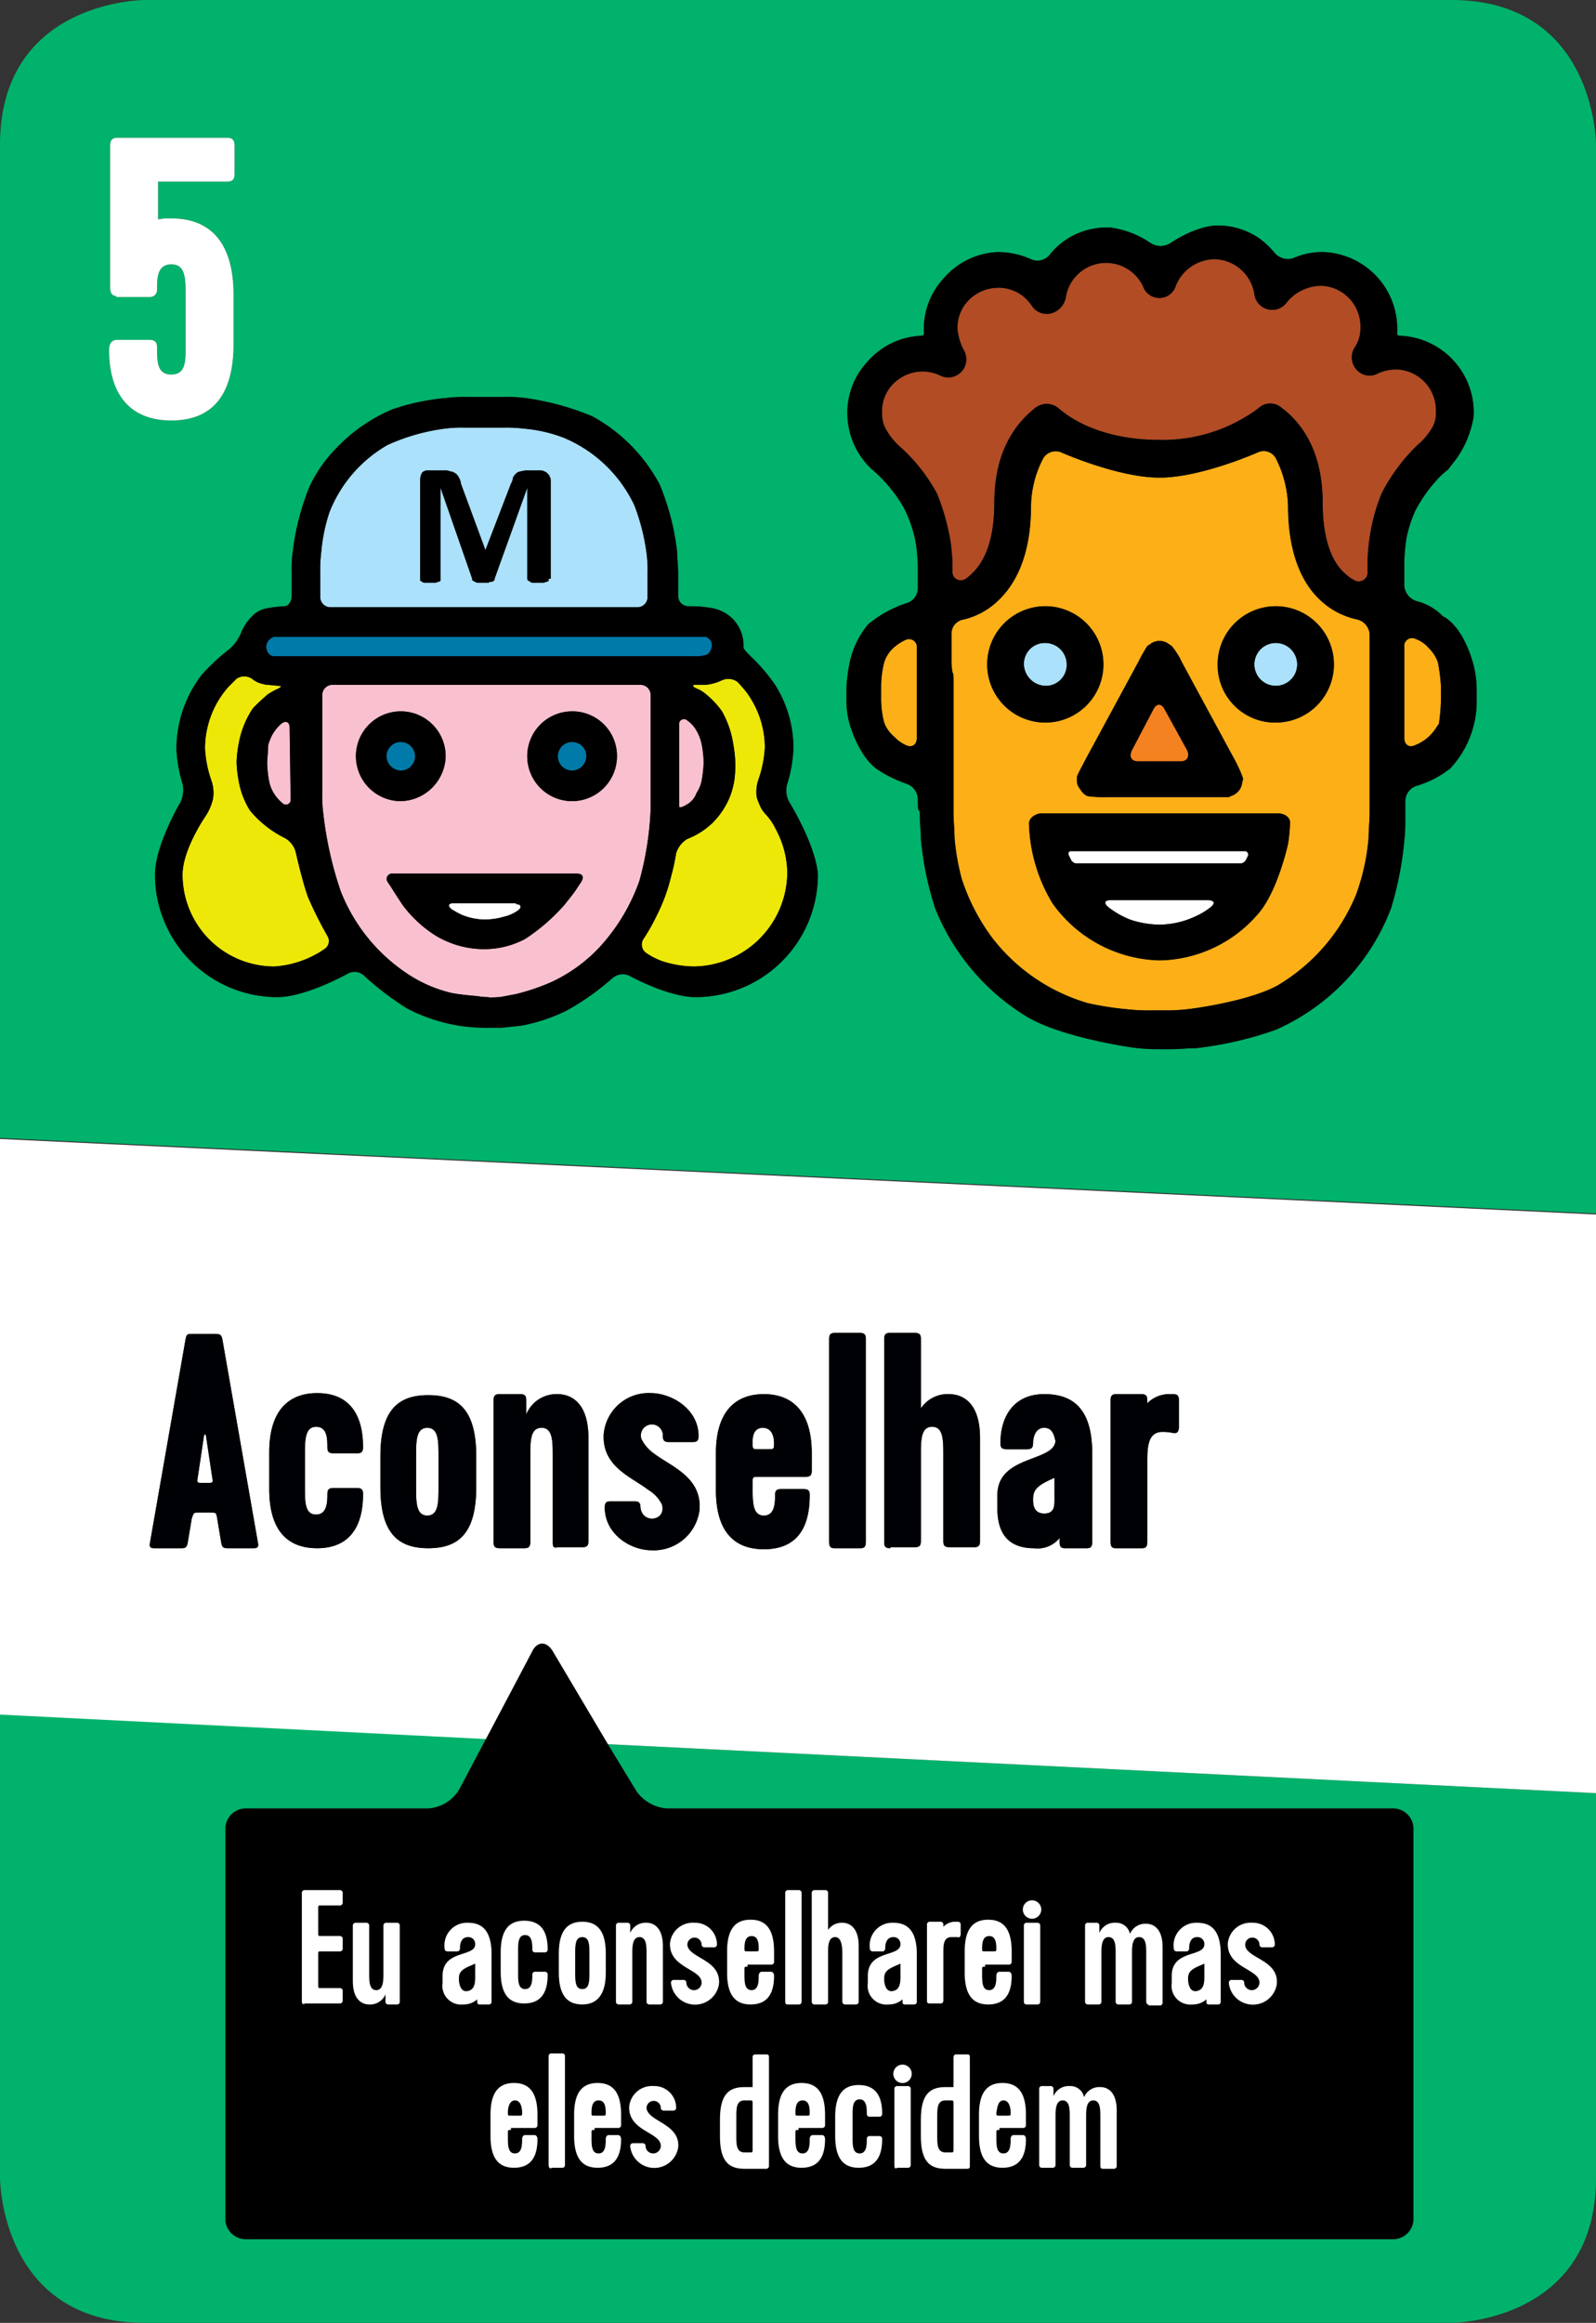 <svg xmlns="http://www.w3.org/2000/svg" viewBox="0 0 156.5 227.6"><rect x="0" y="0" width="156.5" height="227.6" fill="#333333" stroke="none"/><defs><style>.cls-1{fill:#00b26b;}.cls-2{fill:#fff;}.cls-3{fill:#f9c1cf;}.cls-4{fill:#007aa8;}.cls-5{fill:#abe1fa;}.cls-6{fill:#eee809;}.cls-7{fill:#fcaf17;}.cls-8{fill:#b14c24;}.cls-9{fill:#f58220;}.cls-10{fill:#000104;}</style></defs><title>Asset 5</title><g id="Layer_2" data-name="Layer 2"><g id="Layer_1-2" data-name="Layer 1"><path class="cls-1" d="M74.5,78.9Z"/><path class="cls-1" d="M59.6,170.9l2.8,4.6a4,4,0,0,0,3,1.7h71.2a2,2,0,0,1,2,2v38.2a2,2,0,0,1-2,2H24.1a2,2,0,0,1-2-2V179.2a2,2,0,0,1,2-2H42a3.87,3.87,0,0,0,3-1.8l2.7-5.1L0,167.9v45.5s0,14.2,14.2,14.2H142.3s14.2,0,14.2-14.2V175.7Z"/><path class="cls-1" d="M156.5,14.2S156.5,0,142.3,0H14.2S0,0,0,14.2v97.3l156.5,7.4ZM10.7,34.3c0-.6.2-1,.8-1h3.1c.6,0,.8.2.8.8,0,1.3,0,2.6,1.4,2.6s1.4-1.3,1.4-2.6V28.9c0-1.6,0-3-1.4-3s-1.4,1.4-1.4,2.4v.1a.68.68,0,0,1-.7.7H11.4V29c-.4,0-.6-.3-.6-.8V14.3c0-.6.2-.8.8-.8H22.2c.6,0,.8.2.8.8V17c0,.6-.2.8-.8.8H15.5v3.7a5.28,5.28,0,0,1,1.3-.1c3.5,0,6.1,2,6.1,7.5v4.8c0,5.5-2.5,7.5-6.1,7.5C12.8,41.2,10.7,38.7,10.7,34.3ZM68.2,97.7c-2.7,0-6.5-2.1-6.5-2.1a1.54,1.54,0,0,0-1.6.2A25.54,25.54,0,0,1,55.6,99a17,17,0,0,1-4.5,1.5l-1.9.2H47.9a16.58,16.58,0,0,1-8-1.9,28.89,28.89,0,0,1-4.2-3.2,1.36,1.36,0,0,0-1.6-.2s-4.1,2.3-6.9,2.3a12,12,0,0,1-12-12c0-2.9,2.5-7.1,2.5-7.1a2.82,2.82,0,0,0,.2-1.8,13.73,13.73,0,0,1-.6-3.4,11.94,11.94,0,0,1,2.5-7.3,20.25,20.25,0,0,1,2.7-2.5,4.18,4.18,0,0,0,1.1-1.5,5,5,0,0,1,1.2-1.8,2.66,2.66,0,0,1,1.4-.7,12.77,12.77,0,0,1,1.7-.2c.4,0,.7-.5.7-1V56.1a12.75,12.75,0,0,1,.1-2,24.9,24.9,0,0,1,1.6-6.3,13.4,13.4,0,0,1,2.5-3.7,16.36,16.36,0,0,1,5.7-4A22.29,22.29,0,0,1,43.7,39a14.08,14.08,0,0,1,2-.1h3.8a12.75,12.75,0,0,1,2,.1,26.17,26.17,0,0,1,6.6,1.8,16.38,16.38,0,0,1,6.6,6.7,24.41,24.41,0,0,1,1.7,6.6c0,.6.1,1.5.1,2v2.3a1,1,0,0,0,1,1h.4a12.31,12.31,0,0,1,2,.2,3.86,3.86,0,0,1,1.8.9,3.63,3.63,0,0,1,1.2,2.8v.1c0,.2.3.5.7.9A17.27,17.27,0,0,1,76,67.1a11.56,11.56,0,0,1,1.8,6.3,13.73,13.73,0,0,1-.6,3.4,2.29,2.29,0,0,0,.2,1.8s2.6,4.2,2.8,7.1A12,12,0,0,1,68.2,97.7Zm76.6-28.9a9.08,9.08,0,0,1-.3,2.3,9.6,9.6,0,0,1-2.3,4.2,9.74,9.74,0,0,1-3.3,1.7,1.6,1.6,0,0,0-1.1,1.4v1.9a16.23,16.23,0,0,1-.1,2.1,33.21,33.21,0,0,1-1.3,6.6,21.29,21.29,0,0,1-11.3,11.9,35.31,35.31,0,0,1-7.8,1.8c-.7,0-1.7.1-2.4.1h-1.7a17.91,17.91,0,0,1-2.4-.2s-7-1-10.3-3.1A22,22,0,0,1,91.7,89a31.14,31.14,0,0,1-1.4-6.8c0-.7-.1-1.6-.1-2s0-.8-.1-.8-.1-.5-.1-1.1a1.63,1.63,0,0,0-1.1-1.5,12.52,12.52,0,0,1-3-1.5c-1.8-1.4-2.6-4.4-2.6-4.4a8.52,8.52,0,0,1-.3-2.3V67.4a17.48,17.48,0,0,1,.3-2.4,8.76,8.76,0,0,1,1.8-3.8,11.31,11.31,0,0,1,3.8-2.1A1.53,1.53,0,0,0,90,57.6v-2a17.91,17.91,0,0,0-.2-2.4,12.45,12.45,0,0,0-1.2-3.5,14.42,14.42,0,0,0-3.2-3.8l-.2-.2a7.53,7.53,0,0,1-2.1-4.9,7.29,7.29,0,0,1,2-5.4,7.38,7.38,0,0,1,5.2-2.5h.1a.22.22,0,0,0,.2-.2v-.1a7.29,7.29,0,0,1,2-5.4,7.38,7.38,0,0,1,5.2-2.5,7.89,7.89,0,0,1,3.3.7,1.53,1.53,0,0,0,1.8-.4,6.94,6.94,0,0,1,2.1-1.8,7.26,7.26,0,0,1,3.9-.9,9,9,0,0,1,3.9,1.5,1.81,1.81,0,0,0,2,0s2.6-1.8,4.8-1.7a7.13,7.13,0,0,1,3.8,1.2,7.86,7.86,0,0,1,1.6,1.5,1.73,1.73,0,0,0,1.8.5,7,7,0,0,1,3-.6,7.52,7.52,0,0,1,7.2,7.9v.1a.22.22,0,0,0,.2.2h.1a7.52,7.52,0,0,1,7.2,7.9,9.83,9.83,0,0,1-1.8,4.3c-.4.5-.7.9-.7.9a9.4,9.4,0,0,0-.9.8,14.66,14.66,0,0,0-2.3,3.2,12.57,12.57,0,0,0-.9,2.8,19.42,19.42,0,0,0-.2,2.4v2.2a1.72,1.72,0,0,0,1.2,1.5,5.43,5.43,0,0,1,2.6,1.5,2.09,2.09,0,0,1,.6.4c1.7,1.4,2.4,4.4,2.4,4.4a9.86,9.86,0,0,1,.3,2.4v1.2Z"/><path class="cls-2" d="M102.4,148.3c1.1,0,1-.9,1-1.7v-1.8c-1.6.7-2.1,1.1-2.1,2.1C101.3,147.3,101.3,148.3,102.4,148.3Z"/><path class="cls-2" d="M52.2,161.8c.5-1,1.4-1,2,0l5.4,9.1,96.9,4.8V119L0,111.6V168l47.7,2.4Zm56.7-24.6c0-.5.2-.6.6-.6h2.4c.5,0,.6.2.6.6v.3a3,3,0,0,1,2.2-.9h.3c.5,0,.6.2.6.6v2.6q0,.75-.6.6a5.13,5.13,0,0,0-1-.1c-1.5,0-1.5,1.6-1.5,3.1v7.7c0,.6-.3.6-.6.6h-2.4c-.3,0-.6,0-.6-.6Zm-11.1,9.3c0-4,5.7-3.2,5.7-5.4-.1.1-.1-1.2-1.1-1.2s-1.1,1.3-1.1,1.5c0,.5-.2.6-.6.6h-2c-.5,0-.6-.2-.6-.6,0-2.6,1.3-4.8,4.3-4.8,2.7,0,4.7,1.3,4.7,5.8v8.7c0,.6-.3.6-.6.6h-2c-.3,0-.6,0-.6-.6v-.4a2.77,2.77,0,0,1-2.5,1c-2.3,0-3.6-1.2-3.6-3.9v-1.3ZM86.7,131.2c0-.5.2-.6.6-.6h2.4c.5,0,.6.2.6.6V138a3.14,3.14,0,0,1,2.7-1.4c.5,0,3.1,0,3.1,4.3V151c0,.5-.2.6-.6.6H93.1c-.5,0-.6-.2-.6-.6v-8.4c0-1.5,0-2.8-1.1-2.8s-1.1,1.3-1.1,2.8V151c0,.5-.2.6-.6.6H87.3v.1c-.5,0-.6-.2-.6-.6Zm-5.4,0c0-.5.2-.6.6-.6h2.4c.5,0,.6.2.6.6v19.9c0,.6-.3.6-.6.6H81.9c-.3,0-.6,0-.6-.6ZM70.2,142.4c0-4.2,2-5.8,4.7-5.8s4.7,1.6,4.7,5.8v1.7c0,.5-.2.6-.6.6H74.4c-.6,0-.6,0-.6.6v.4c0,1.5,0,2.8,1.1,2.8s1.1-1.3,1.1-2c0-.5.2-.6.6-.6h2.2c.5,0,.6.2.6.6,0,3.4-1.4,5.3-4.5,5.3-2.7,0-4.7-1.5-4.7-5.8v-3.6Zm-11-1.9a4.42,4.42,0,0,1,4.6-4c2.1,0,4.7,1.6,4.7,4.2,0,.5-.2.6-.6.6H65.6c-.5,0-.6-.2-.6-.6a1.08,1.08,0,1,0-2.1.3,3.75,3.75,0,0,0,1.2,1.4c1.7,1.3,4.7,2.3,4.5,5.5a4.52,4.52,0,0,1-4.7,4c-2.1,0-4.6-1.6-4.6-4.2,0-.5.2-.6.6-.6h2.3c.5,0,.6.2.6.6.2,1.7,2.6,1.3,2.1-.3a3.42,3.42,0,0,0-1.3-1.4C61.9,144.7,59,143.7,59.2,140.5Zm-10.8-3.3c0-.5.2-.6.6-.6h2c.5,0,.6.2.6.6v1.4a3.19,3.19,0,0,1,3-2c.5,0,3.1,0,3.1,4.3V151c0,.5-.2.6-.6.6H54.7c-.4.1-.5,0-.5-.5v-8.4c0-1.5,0-2.8-1.1-2.8s-1.1,1.3-1.1,2.8v8.4c0,.5-.2.6-.6.6H49c-.5,0-.6-.2-.6-.6ZM24.8,151.7H22.4c-.4,0-.6,0-.7-.5l-.4-2.4c-.1-.6-.1-.6-.7-.6H19.5c-.5,0-.5,0-.7.6l-.4,2.4c-.1.5-.3.5-.7.5H15.2c-.3,0-.6,0-.5-.5l3.5-20c.1-.5.2-.5.7-.5h2.2c.5,0,.6.1.7.5l3.5,20C25.4,151.7,25.1,151.7,24.8,151.7Zm6.2-3.3c1.1,0,1.1-1.3,1.1-2,0-.5.2-.6.6-.6H35c.5,0,.6.2.6.6,0,3.4-1.5,5.3-4.5,5.3-2.7,0-4.7-1.5-4.7-5.8v-3.6c0-4.2,2-5.8,4.7-5.8,3,0,4.5,1.9,4.5,5.3,0,.5-.2.6-.6.6H32.7c-.5,0-.6-.2-.6-.6,0-.8,0-2-1.1-2s-1.1,1.3-1.1,2.8v3.1C29.9,147.2,29.9,148.4,31,148.4Zm11,3.3c-3,0-4.7-1.5-4.7-6v-3c0-4.5,1.7-6,4.7-6s4.7,1.5,4.7,6v3C46.7,150.2,45,151.7,42,151.7Z"/><path class="cls-2" d="M74.4,142h.9c.6,0,.6,0,.6-.6,0-.2,0-1.5-1.1-1.5s-1,1.3-1,1.5C73.8,142,73.8,142,74.4,142Z"/><path class="cls-2" d="M41.9,139.9c-1.1,0-1.1,1.3-1.1,2.8v3c0,1.5,0,2.8,1.1,2.8s1.1-1.3,1.1-2.8v-3C43,141.2,43,139.9,41.9,139.9Z"/><path class="cls-2" d="M20.2,140.7c0-.2-.2-.2-.2,0l-.6,4c-.1.6-.1.6.5.6h.4c.6,0,.6,0,.5-.6Z"/><path class="cls-2" d="M22.9,33.7V28.9c0-5.5-2.6-7.5-6.1-7.5a5.28,5.28,0,0,0-1.3.1V17.8h6.7c.6,0,.8-.2.8-.8V14.3c0-.6-.2-.8-.8-.8H11.6c-.6,0-.8.2-.8.8V28.2c0,.5.2.8.6.8v.1h3.3a.68.68,0,0,0,.7-.7v-.1c0-1,0-2.4,1.4-2.4s1.4,1.4,1.4,3v5.2c0,1.3,0,2.6-1.4,2.6s-1.4-1.3-1.4-2.6c0-.6-.2-.8-.8-.8H11.5c-.6,0-.8.4-.8,1,0,4.4,2.1,6.9,6.1,6.9C20.4,41.2,22.9,39.2,22.9,33.7Z"/><path class="cls-3" d="M26.4,76.6a3.43,3.43,0,0,0,.5,1.2,3.92,3.92,0,0,0,.8.9.47.47,0,0,0,.8-.4l-.1-7c0-.6-.4-.7-.8-.4a4.19,4.19,0,0,0-.9,1.1,5.45,5.45,0,0,0-.4,1c0,.6-.1,1.3-.1,1.8A11,11,0,0,0,26.4,76.6Z"/><path class="cls-4" d="M26.5,62.6a1,1,0,0,0-.1,1.5.76.76,0,0,0,.5.2H68.6c.1,0,.4-.1.6-.1l.2-.1a1.23,1.23,0,0,0,.4-.8.87.87,0,0,0-.6-.9H26.8C26.7,62.5,26.6,62.5,26.5,62.6Z"/><path class="cls-5" d="M31.4,58.5a1,1,0,0,0,1,1H62.5a1,1,0,0,0,1-1V56.2a12.75,12.75,0,0,0-.1-2,20.4,20.4,0,0,0-1.2-4.7,13.35,13.35,0,0,0-6.9-6.6,14.14,14.14,0,0,0-3.9-.9,14.08,14.08,0,0,0-2-.1H45.6a12.75,12.75,0,0,0-2,.1A19.64,19.64,0,0,0,38,43.6a13.14,13.14,0,0,0-5.7,6.6,16.86,16.86,0,0,0-.8,3.9,14.08,14.08,0,0,0-.1,2h0Zm9.8-1.8V47a1.45,1.45,0,0,1,.2-.7.73.73,0,0,1,.6-.2h1.5a1.48,1.48,0,0,1,.7.1c.2,0,.3.1.5.2a1.38,1.38,0,0,1,.3.4,1.42,1.42,0,0,1,.2.6l2.4,6.5,2.5-6.5a1.42,1.42,0,0,0,.2-.6,1.38,1.38,0,0,1,.3-.4.76.76,0,0,1,.4-.2,4.33,4.33,0,0,1,.5-.1H53c.2,0,.3,0,.4.1s.2.1.3.2.1.2.2.3.1.2.1.4v9.6h-.2v.2a.35.35,0,0,1-.2.1c-.1,0-.2.1-.3.1h-1A.37.37,0,0,1,52,57c-.1,0-.1-.1-.2-.1a.35.35,0,0,1-.1-.2V47.8l-3.2,8.9c0,.1-.1.1-.1.2s-.1.1-.2.1a.37.37,0,0,0-.3.1h-1a.37.37,0,0,1-.3-.1.35.35,0,0,1-.2-.1c-.1,0-.1-.1-.1-.2l-3.1-8.9v9.1a.35.35,0,0,1-.2.1c-.1,0-.2.1-.3.1h-1a.37.37,0,0,1-.3-.1c-.1,0-.1-.1-.2-.1Z"/><path class="cls-6" d="M30.2,87.9c-.6-1.7-1.2-4.4-1.2-4.4a2.21,2.21,0,0,0-1.1-1.4,10.49,10.49,0,0,1-3.4-2.7,8.14,8.14,0,0,1-1.1-2.9,12.37,12.37,0,0,1-.2-1.8,11,11,0,0,1,.2-1.8,9.06,9.06,0,0,1,1.4-3.5A19.2,19.2,0,0,1,26.3,68c.5-.3.7-.4.7-.4.5-.2.7-.4.4-.4s-.9-.1-1.3-.1l-.4-.1a2.43,2.43,0,0,1-1-.5,1.36,1.36,0,0,0-1.5,0l-.8.8a9.06,9.06,0,0,0-1.3,1.9,9.19,9.19,0,0,0-1,4.1,11.22,11.22,0,0,0,.6,3.1,3.72,3.72,0,0,1,.2,1.8,5.09,5.09,0,0,1-.7,1.7s-2.3,3.3-2.3,5.8a9,9,0,0,0,9,9A9.75,9.75,0,0,0,31.8,93a.93.93,0,0,0,.3-1.3A40.18,40.18,0,0,1,30.2,87.9Z"/><path class="cls-3" d="M63.8,79.3V68.1a1,1,0,0,0-1-1H32.6a1,1,0,0,0-1,1v9.6a12.75,12.75,0,0,0,.1,2,35.87,35.87,0,0,0,1.7,7.6,17.25,17.25,0,0,0,7,8.4,13.36,13.36,0,0,0,3.9,1.6c1.1.2,2.5.3,2.5.3a5.94,5.94,0,0,0,1.1.1c.1.1.6,0,1.1,0,0,0,.6-.1,1.6-.3a21.29,21.29,0,0,0,3.3-1.1,15.22,15.22,0,0,0,4.9-3.5,18.81,18.81,0,0,0,3.9-6.5A31,31,0,0,0,63.8,79.3ZM34.9,74.1a4.4,4.4,0,0,1,8.8,0,4.51,4.51,0,0,1-4.4,4.4A4.44,4.44,0,0,1,34.9,74.1ZM57,86.4l-.4.6c-.3.5-.9,1.2-1.2,1.6A18.94,18.94,0,0,1,51.5,92a8.57,8.57,0,0,1-4.1,1,9.23,9.23,0,0,1-4.8-1.4,12.05,12.05,0,0,1-3.1-2.9l-.2-.3c-.2-.3-.6-.9-.9-1.4l-.4-.6a.52.52,0,0,1,.5-.8H56.6C57.1,85.6,57.3,85.9,57,86.4Zm-.9-7.9a4.4,4.4,0,1,1,0-8.8,4.37,4.37,0,0,1,4.4,4.4A4.44,4.44,0,0,1,56.1,78.5Z"/><path class="cls-3" d="M67.4,78.8a2.08,2.08,0,0,0,.9-1.1,3.43,3.43,0,0,0,.5-1.2,12.37,12.37,0,0,0,.2-1.8,11,11,0,0,0-.2-1.8,4.36,4.36,0,0,0-.5-1.3,2.9,2.9,0,0,0-.9-1,.47.47,0,0,0-.8.4v8C66.6,79.2,66.9,79.1,67.4,78.8Z"/><path class="cls-6" d="M74.5,78.9c-.1-.3-.2-.5-.3-.8a3.72,3.72,0,0,1,.2-1.8,11.22,11.22,0,0,0,.6-3.1,9.16,9.16,0,0,0-1.9-5.5c-.5-.6-.8-.9-.8-.9a1.53,1.53,0,0,0-1.6-.1,4.86,4.86,0,0,1-1.5.4h-1c-.4,0-.3.2.2.4a3,3,0,0,1,.8.5,8.52,8.52,0,0,1,1.6,1.7,9.5,9.5,0,0,1,1.1,3.2,12.37,12.37,0,0,1,.2,1.8,10.87,10.87,0,0,1-.1,1.8,8,8,0,0,1-.4,1.5,7.82,7.82,0,0,1-1.7,2.6,7.42,7.42,0,0,1-2.5,1.6,2.49,2.49,0,0,0-1.1,1.4,20.38,20.38,0,0,1-.5,2.3,17.35,17.35,0,0,1-1.4,3.8A19.42,19.42,0,0,1,63.1,92a1,1,0,0,0,.3,1.4,6.75,6.75,0,0,0,1.6.8,10.47,10.47,0,0,0,3,.5,9.28,9.28,0,0,0,9.2-9.1,9.16,9.16,0,0,0-1.1-4.3A6,6,0,0,0,75,79.7a2.77,2.77,0,0,1-.5-.8Z"/><path class="cls-2" d="M50.6,88.5H44.5c-.6,0-.6.3-.2.6a9.24,9.24,0,0,0,.9.5,5.93,5.93,0,0,0,2.3.5,6.93,6.93,0,0,0,2-.3,3.69,3.69,0,0,0,1.3-.6c.4-.3.3-.6-.2-.7Z"/><path class="cls-4" d="M40.7,74.1a1.4,1.4,0,1,0-2.8,0,1.43,1.43,0,0,0,1.4,1.4A1.37,1.37,0,0,0,40.7,74.1Z"/><path class="cls-4" d="M56.1,72.7a1.4,1.4,0,1,0,0,2.8,1.43,1.43,0,0,0,1.4-1.4A1.37,1.37,0,0,0,56.1,72.7Z"/><path d="M77.2,76.8a13.73,13.73,0,0,0,.6-3.4A11.56,11.56,0,0,0,76,67.1a17.27,17.27,0,0,0-2.4-2.8c-.4-.4-.7-.7-.7-.9v-.1a3.63,3.63,0,0,0-1.2-2.8,3.86,3.86,0,0,0-1.8-.9,12.31,12.31,0,0,0-2-.2h-.4a1,1,0,0,1-1-1V56.1c0-.5-.1-1.4-.1-2a24.41,24.41,0,0,0-1.7-6.6,16.38,16.38,0,0,0-6.6-6.7A26.17,26.17,0,0,0,51.5,39a12.75,12.75,0,0,0-2-.1H45.7a14.08,14.08,0,0,0-2,.1,22.29,22.29,0,0,0-5.2,1.1,16.36,16.36,0,0,0-5.7,4,13.4,13.4,0,0,0-2.5,3.7,24.9,24.9,0,0,0-1.6,6.3,12.75,12.75,0,0,0-.1,2v2.3c0,.5-.3,1-.7,1a12.77,12.77,0,0,0-1.7.2,2.66,2.66,0,0,0-1.4.7,5,5,0,0,0-1.2,1.8,4.18,4.18,0,0,1-1.1,1.5,20.25,20.25,0,0,0-2.7,2.5,11.94,11.94,0,0,0-2.5,7.3,13.73,13.73,0,0,0,.6,3.4,2.82,2.82,0,0,1-.2,1.8s-2.5,4.2-2.5,7.1a12,12,0,0,0,12,12c2.8,0,6.9-2.3,6.9-2.3a1.36,1.36,0,0,1,1.6.2,28.89,28.89,0,0,0,4.2,3.2,16.58,16.58,0,0,0,8,1.9h1.3l1.9-.2A17,17,0,0,0,55.6,99a25.54,25.54,0,0,0,4.5-3.2,1.54,1.54,0,0,1,1.6-.2s3.8,2.1,6.5,2.1a12,12,0,0,0,12-12c-.2-2.9-2.8-7.1-2.8-7.1A2.29,2.29,0,0,1,77.2,76.8ZM75,79.7a6,6,0,0,1,1.1,1.6,9.16,9.16,0,0,1,1.1,4.3A9.28,9.28,0,0,1,68,94.7a10.47,10.47,0,0,1-3-.5,6.75,6.75,0,0,1-1.6-.8,1,1,0,0,1-.3-1.4,19.42,19.42,0,0,0,1.3-2.3,17.35,17.35,0,0,0,1.4-3.8,20.38,20.38,0,0,0,.5-2.3,2.49,2.49,0,0,1,1.1-1.4,7.42,7.42,0,0,0,2.5-1.6A7.82,7.82,0,0,0,71.6,78a8,8,0,0,0,.4-1.5,10.87,10.87,0,0,0,.1-1.8,12.37,12.37,0,0,0-.2-1.8,9.5,9.5,0,0,0-1.1-3.2A8.52,8.52,0,0,0,69.2,68a3,3,0,0,0-.8-.5c-.5-.2-.6-.4-.2-.4h1a4.86,4.86,0,0,0,1.5-.4,1.53,1.53,0,0,1,1.6.1s.3.3.8.9A9.16,9.16,0,0,1,75,73.2a11.22,11.22,0,0,1-.6,3.1,3.72,3.72,0,0,0-.2,1.8,4.12,4.12,0,0,0,.3.8h0A2.77,2.77,0,0,0,75,79.7ZM53.9,96.3a21.29,21.29,0,0,1-3.3,1.1c-1,.2-1.6.3-1.6.3-.5,0-1,.1-1.1,0a5.94,5.94,0,0,1-1.1-.1s-1.4-.1-2.5-.3a13.36,13.36,0,0,1-3.9-1.6,17.25,17.25,0,0,1-7-8.4,35.87,35.87,0,0,1-1.7-7.6,12.75,12.75,0,0,1-.1-2V68.1a1,1,0,0,1,1-1H62.8a1,1,0,0,1,1,1V79.3a31,31,0,0,1-1.1,7,18.81,18.81,0,0,1-3.9,6.5A15.22,15.22,0,0,1,53.9,96.3ZM31.8,93a9.75,9.75,0,0,1-4.9,1.7,9,9,0,0,1-9-9c0-2.5,2.3-5.8,2.3-5.8a5.09,5.09,0,0,0,.7-1.7,3.72,3.72,0,0,0-.2-1.8,11.22,11.22,0,0,1-.6-3.1,9.19,9.19,0,0,1,1-4.1,9.06,9.06,0,0,1,1.3-1.9l.8-.8a1.36,1.36,0,0,1,1.5,0,2.43,2.43,0,0,0,1,.5l.4.1c.4,0,1,.1,1.3.1s.1.2-.4.4c0,0-.2.1-.7.4a19.2,19.2,0,0,0-1.5,1.4,9.06,9.06,0,0,0-1.4,3.5,11,11,0,0,0-.2,1.8,12.37,12.37,0,0,0,.2,1.8,8.14,8.14,0,0,0,1.1,2.9,10.49,10.49,0,0,0,3.4,2.7A2.21,2.21,0,0,1,29,83.5s.6,2.7,1.2,4.4a40.18,40.18,0,0,0,1.9,3.8A.93.93,0,0,1,31.8,93Zm-.3-38.9a16.86,16.86,0,0,1,.8-3.9A13.14,13.14,0,0,1,38,43.6,19.64,19.64,0,0,1,43.6,42a12.75,12.75,0,0,1,2-.1h3.8a14.08,14.08,0,0,1,2,.1,14.14,14.14,0,0,1,3.9.9,13.35,13.35,0,0,1,6.9,6.6,20.4,20.4,0,0,1,1.2,4.7,12.75,12.75,0,0,1,.1,2v2.3a1,1,0,0,1-1,1H32.4a1,1,0,0,1-1-1V56.1h0A14.08,14.08,0,0,1,31.5,54.1Zm36,8.3h1.7a.87.87,0,0,1,.6.9,1.23,1.23,0,0,1-.4.8l-.2.1c-.2,0-.5.1-.6.1H26.9a.76.76,0,0,1-.5-.2,1,1,0,0,1,.1-1.5c.1-.1.2-.1.3-.2H67.5Zm-.9,14.9V71a.47.47,0,0,1,.8-.4,2.9,2.9,0,0,1,.9,1,4.36,4.36,0,0,1,.5,1.3,11,11,0,0,1,.2,1.8,12.37,12.37,0,0,1-.2,1.8,3.43,3.43,0,0,1-.5,1.2,2.08,2.08,0,0,1-.9,1.1c-.5.3-.8.4-.8.2ZM26.7,72a4.19,4.19,0,0,1,.9-1.1c.4-.3.8-.2.8.4l.1,7a.47.47,0,0,1-.8.4,3.92,3.92,0,0,1-.8-.9,3.43,3.43,0,0,1-.5-1.2,11,11,0,0,1-.2-1.8c0-.5.1-1.2.1-1.8A5.45,5.45,0,0,1,26.7,72Z"/><path d="M56.6,85.6H38.5a.52.52,0,0,0-.5.8l.4.6c.3.5.7,1.1.9,1.4l.2.3a12.05,12.05,0,0,0,3.1,2.9A9.23,9.23,0,0,0,47.4,93a8.57,8.57,0,0,0,4.1-1,18.94,18.94,0,0,0,3.9-3.4c.3-.4.9-1.1,1.2-1.6l.4-.6C57.3,85.9,57.1,85.6,56.6,85.6Zm-5.8,3.6a3.69,3.69,0,0,1-1.3.6,6.93,6.93,0,0,1-2,.3,5.93,5.93,0,0,1-2.3-.5,9.24,9.24,0,0,1-.9-.5c-.4-.3-.4-.6.2-.6h6.1v.1C51.1,88.6,51.2,88.9,50.8,89.2Z"/><path d="M43.7,74.1a4.4,4.4,0,1,0-4.4,4.4A4.51,4.51,0,0,0,43.7,74.1Zm-5.8,0a1.4,1.4,0,1,1,1.4,1.4A1.43,1.43,0,0,1,37.9,74.1Z"/><path d="M56.1,69.7a4.4,4.4,0,1,0,4.4,4.4A4.37,4.37,0,0,0,56.1,69.7Zm0,5.8a1.4,1.4,0,1,1,1.4-1.4A1.43,1.43,0,0,1,56.1,75.5Z"/><path d="M41.7,57.1h1c.1,0,.2-.1.3-.1a.35.35,0,0,0,.2-.1V47.8l3.1,8.9c0,.1,0,.2.1.2a.35.35,0,0,0,.2.1.37.37,0,0,0,.3.1h1a.37.37,0,0,1,.3-.1c.1,0,.1-.1.2-.1s.1-.1.1-.2l3.2-8.9v8.9a.35.35,0,0,0,.1.2c.1,0,.1.1.2.1a.37.37,0,0,0,.3.1h1c.1,0,.2-.1.3-.1a.35.35,0,0,0,.2-.1v-.2H54V47.1c0-.2-.1-.3-.1-.4s-.1-.2-.2-.3-.2-.2-.3-.2-.2-.1-.4-.1H51.5a4.33,4.33,0,0,0-.5.1.76.76,0,0,0-.4.2,1.38,1.38,0,0,0-.3.4,1.42,1.42,0,0,1-.2.6l-2.5,6.5-2.4-6.5a1.42,1.42,0,0,0-.2-.6,1.38,1.38,0,0,0-.3-.4c-.2-.1-.3-.2-.5-.2a1.48,1.48,0,0,0-.7-.1H42a.73.73,0,0,0-.6.2,1.45,1.45,0,0,0-.2.7v9.9c.1,0,.1.1.2.1A.37.37,0,0,0,41.7,57.1Z"/><path class="cls-7" d="M89.9,63.5a.77.77,0,0,0-1.1-.8,4.58,4.58,0,0,0-1.1.7,3.27,3.27,0,0,0-1,1.5,9.86,9.86,0,0,0-.3,2.4v1.2a9.08,9.08,0,0,0,.3,2.3,3.29,3.29,0,0,0,1,1.4,3.7,3.7,0,0,0,1.1.8c.6.3,1.1,0,1.1-.7Z"/><path class="cls-7" d="M134.2,82.1c0-.7.1-1.7.1-2.4V62.1a1.6,1.6,0,0,0-1.2-1.4,7.49,7.49,0,0,1-3.3-1.6c-2.3-1.9-3.5-5.2-3.5-9.6a10.91,10.91,0,0,0-1.2-4.6,1.35,1.35,0,0,0-1.7-.6s-5.6,2.5-9.7,2.5-9.7-2.5-9.7-2.5a1.43,1.43,0,0,0-1.7.6,10.36,10.36,0,0,0-1.2,4.6c0,4.4-1.2,7.6-3.5,9.6a7.31,7.31,0,0,1-3.1,1.6,1.4,1.4,0,0,0-1.2,1.4v2.6a6.76,6.76,0,0,0,.1,1.2c.1,0,.1.5.1,1.2V79.7c0,.7.1,1.7.1,2.4a23,23,0,0,0,.7,4,20,20,0,0,0,3,5.8,18.3,18.3,0,0,0,9.4,6.4,30.84,30.84,0,0,0,3.9.6,19.27,19.27,0,0,0,2.4.1h1.7a19.42,19.42,0,0,0,2.4-.2s5.3-.7,8.1-2.2a18.51,18.51,0,0,0,7.8-9A21.51,21.51,0,0,0,134.2,82.1ZM112.5,63.3l.3-.2a1.5,1.5,0,0,1,1.8,0l.3.2a7.42,7.42,0,0,1,1,1.6l5.2,9.6a12.63,12.63,0,0,1,.8,1.8l-.1.4a1.42,1.42,0,0,1-.2.6,1.6,1.6,0,0,1-.9.7l-.2.1H108.6a11.52,11.52,0,0,1-2-.1l-.3-.2a2.18,2.18,0,0,1-.4-.5,1.22,1.22,0,0,1-.3-.9v-.3c.1-.3.5-1,.8-1.6l5.2-9.6C111.9,64.3,112.3,63.6,112.5,63.3ZM96.8,65.1a5.7,5.7,0,1,1,5.7,5.7A5.7,5.7,0,0,1,96.8,65.1Zm29.5,17.6s-1,4.6-2.9,6.8a13,13,0,0,1-9.7,4.6,13.26,13.26,0,0,1-10.5-5.6,15.93,15.93,0,0,1-2.3-7.8c0-.5.5-.9,1.1-1h23.3c.7,0,1.2.4,1.2.9A16.46,16.46,0,0,1,126.3,82.7Zm-1.2-11.9a5.63,5.63,0,0,1-5.7-5.7,5.7,5.7,0,1,1,5.7,5.7Z"/><path class="cls-7" d="M140.1,63.5a3,3,0,0,0-1.3-.9.77.77,0,0,0-1.1.8v8.9c0,.7.5,1,1.1.7a4.29,4.29,0,0,0,1.9-1.5l.4-.6a19.42,19.42,0,0,0,.2-2.4V67.3a17.48,17.48,0,0,0-.3-2.4A3.61,3.61,0,0,0,140.1,63.5Z"/><path class="cls-8" d="M139,43.6a6.55,6.55,0,0,0,1.5-1.8,2.91,2.91,0,0,0,.3-1.4,4,4,0,0,0-3.8-4.2,4.33,4.33,0,0,0-1.9.4,1.69,1.69,0,0,1-2.1-.4,1.81,1.81,0,0,1-.2-2.1,3.29,3.29,0,0,0,.6-1.9,4,4,0,0,0-3.8-4.2,4.42,4.42,0,0,0-3.4,1.6,1.76,1.76,0,0,1-3.2-.8,4.05,4.05,0,0,0-3.8-3.4,4.14,4.14,0,0,0-3.9,2.6,1.69,1.69,0,0,1-3.2.1,4,4,0,0,0-7.6,1.1,2,2,0,0,1-1.4,1.5,1.76,1.76,0,0,1-1.9-.7,3.88,3.88,0,0,0-3.5-1.8,4.1,4.1,0,0,0-2.8,1.3,3.83,3.83,0,0,0-1,2.9,6,6,0,0,0,.6,1.9,1.77,1.77,0,0,1-2.3,2.5,4.06,4.06,0,0,0-1.9-.4,4.1,4.1,0,0,0-2.8,1.3,3.83,3.83,0,0,0-1,2.9,2.91,2.91,0,0,0,.4,1.5,6.55,6.55,0,0,0,1.5,1.8,17,17,0,0,1,3.5,4.5A22.74,22.74,0,0,1,93.2,53a19.42,19.42,0,0,1,.2,2.4V56a.8.8,0,0,0,1.1.8s.2,0,.8-.6c1.4-1.3,2.2-3.6,2.2-6.9,0-4.2,1.4-7.3,4.1-9.4a1.81,1.81,0,0,1,2.2.1c2.3,2,5.9,3.1,9.8,3.1a15.71,15.71,0,0,0,9.8-3.1,1.67,1.67,0,0,1,2.2-.1c2.7,2,4.1,5.2,4.1,9.4,0,3.3.8,5.7,2.2,6.9a3.79,3.79,0,0,0,1,.7.87.87,0,0,0,1.2-.9v-.9a17.91,17.91,0,0,1,.2-2.4,18.2,18.2,0,0,1,1.2-4.4A18.1,18.1,0,0,1,139,43.6Z"/><path class="cls-5" d="M102.5,67.2a2.05,2.05,0,0,0,2.1-2.1,2.11,2.11,0,0,0-2.1-2.1,2.05,2.05,0,0,0-2.1,2.1A2.18,2.18,0,0,0,102.5,67.2Z"/><path class="cls-5" d="M125.1,63a2.1,2.1,0,1,0,0,4.2,2.1,2.1,0,1,0,0-4.2Z"/><path class="cls-2" d="M122.1,83.4H105c-.2,0-.3.2-.2.4l.1.2.1.2a.66.66,0,0,0,.5.4h16.2a.66.66,0,0,0,.5-.4l.1-.2.1-.2C122.4,83.6,122.3,83.4,122.1,83.4Z"/><path class="cls-2" d="M117.2,89.8a7,7,0,0,0,1.5-.9c.5-.4.4-.7-.3-.7h-9.5c-.6,0-.7.3-.2.7a8.62,8.62,0,0,0,2.1,1.2,9.29,9.29,0,0,0,2.9.5A8.53,8.53,0,0,0,117.2,89.8Z"/><path class="cls-9" d="M111.6,74.6h4.2c.6,0,.9-.5.6-1.1l-2.2-4c-.3-.6-.8-.6-1.1,0l-2.1,4C110.7,74.1,110.9,74.6,111.6,74.6Z"/><path d="M108.2,65.1a5.7,5.7,0,1,0-5.7,5.7A5.7,5.7,0,0,0,108.2,65.1ZM102.5,63a2.11,2.11,0,0,1,2.1,2.1,2.05,2.05,0,0,1-2.1,2.1,2.18,2.18,0,0,1-2.1-2.1A2.05,2.05,0,0,1,102.5,63Z"/><path d="M125.1,59.4a5.7,5.7,0,0,0-5.7,5.7,5.63,5.63,0,0,0,5.7,5.7,5.7,5.7,0,1,0,0-11.4Zm0,7.8a2.1,2.1,0,1,1,0-4.2,2.1,2.1,0,1,1,0,4.2Z"/><path d="M142.1,60.8a2.09,2.09,0,0,0-.6-.4,5.43,5.43,0,0,0-2.6-1.5,1.72,1.72,0,0,1-1.2-1.5V55.2a19.42,19.42,0,0,1,.2-2.4,12.57,12.57,0,0,1,.9-2.8,14.66,14.66,0,0,1,2.3-3.2,9.4,9.4,0,0,1,.9-.8s.3-.4.7-.9a9.83,9.83,0,0,0,1.8-4.3,7.52,7.52,0,0,0-7.2-7.9h-.1a.22.22,0,0,1-.2-.2v-.1a7.52,7.52,0,0,0-7.2-7.9,7,7,0,0,0-3,.6,1.73,1.73,0,0,1-1.8-.5,7.86,7.86,0,0,0-1.6-1.5,7.13,7.13,0,0,0-3.8-1.2c-2.2-.1-4.8,1.7-4.8,1.7a1.81,1.81,0,0,1-2,0,9,9,0,0,0-3.9-1.5,7.26,7.26,0,0,0-3.9.9,6.94,6.94,0,0,0-2.1,1.8,1.53,1.53,0,0,1-1.8.4,7.89,7.89,0,0,0-3.3-.7,7.38,7.38,0,0,0-5.2,2.5,7.29,7.29,0,0,0-2,5.4v.1a.22.22,0,0,1-.2.2h-.1a7.38,7.38,0,0,0-5.2,2.5,7.29,7.29,0,0,0-2,5.4,7.53,7.53,0,0,0,2.1,4.9l.2.2a14.42,14.42,0,0,1,3.2,3.8,12.45,12.45,0,0,1,1.2,3.5,17.91,17.91,0,0,1,.2,2.4v2a1.53,1.53,0,0,1-1.1,1.5,11.31,11.31,0,0,0-3.8,2.1A8.76,8.76,0,0,0,83.3,65a17.48,17.48,0,0,0-.3,2.4v1.2a8.52,8.52,0,0,0,.3,2.3s.8,3,2.6,4.4a12.52,12.52,0,0,0,3,1.5A1.63,1.63,0,0,1,90,78.3c0,.6,0,1.1.1,1.1s.1.3.1.8.1,1.3.1,2A31.14,31.14,0,0,0,91.7,89a22,22,0,0,0,8.8,10.5c3.3,2.1,10.3,3.1,10.3,3.1a17.91,17.91,0,0,0,2.4.2h1.7c.7,0,1.7-.1,2.4-.1a35.31,35.31,0,0,0,7.8-1.8A21.29,21.29,0,0,0,136.4,89a33.21,33.21,0,0,0,1.3-6.6,16.23,16.23,0,0,0,.1-2.1V78.4a1.6,1.6,0,0,1,1.1-1.4,9.74,9.74,0,0,0,3.3-1.7,9.6,9.6,0,0,0,2.3-4.2,9.08,9.08,0,0,0,.3-2.3V67.6a9.86,9.86,0,0,0-.3-2.4S143.8,62.2,142.1,60.8Zm-.8,7.7a19.42,19.42,0,0,1-.2,2.4l-.4.6a4.29,4.29,0,0,1-1.9,1.5c-.6.3-1.1,0-1.1-.7V63.4a.77.77,0,0,1,1.1-.8,3,3,0,0,1,1.3.9,3.61,3.61,0,0,1,.9,1.4,17.48,17.48,0,0,1,.3,2.4v1.2ZM125.2,96.6c-2.8,1.5-8.1,2.2-8.1,2.2a19.42,19.42,0,0,1-2.4.2H113a19.27,19.27,0,0,1-2.4-.1,30.84,30.84,0,0,1-3.9-.6,18.3,18.3,0,0,1-9.4-6.4,20,20,0,0,1-3-5.8,23,23,0,0,1-.7-4c0-.7-.1-1.7-.1-2.4V67.1c0-.7,0-1.2-.1-1.2a6.76,6.76,0,0,1-.1-1.2V62.1a1.4,1.4,0,0,1,1.2-1.4,7.31,7.31,0,0,0,3.1-1.6c2.3-2,3.5-5.2,3.5-9.6a10.36,10.36,0,0,1,1.2-4.6,1.43,1.43,0,0,1,1.7-.6s5.6,2.5,9.7,2.5,9.7-2.5,9.7-2.5a1.35,1.35,0,0,1,1.7.6,10.91,10.91,0,0,1,1.2,4.6c0,4.4,1.2,7.7,3.5,9.6a7.49,7.49,0,0,0,3.3,1.6,1.6,1.6,0,0,1,1.2,1.4V79.7c0,.7-.1,1.7-.1,2.4a21.51,21.51,0,0,1-1.2,5.5A18.51,18.51,0,0,1,125.2,96.6ZM88.8,73a3.7,3.7,0,0,1-1.1-.8,3.29,3.29,0,0,1-1-1.4,9.08,9.08,0,0,1-.3-2.3V67.3a9.86,9.86,0,0,1,.3-2.4,3.27,3.27,0,0,1,1-1.5,4.58,4.58,0,0,1,1.1-.7.77.77,0,0,1,1.1.8v8.8C89.9,73,89.4,73.3,88.8,73Zm45.5-20.3a17.91,17.91,0,0,0-.2,2.4V56a.87.87,0,0,1-1.2.9,3.79,3.79,0,0,1-1-.7c-1.4-1.2-2.2-3.6-2.2-6.9,0-4.2-1.4-7.4-4.1-9.4a1.67,1.67,0,0,0-2.2.1,15.71,15.71,0,0,1-9.8,3.1c-3.9,0-7.5-1.1-9.8-3.1a1.81,1.81,0,0,0-2.2-.1c-2.7,2.1-4.1,5.2-4.1,9.4,0,3.3-.8,5.6-2.2,6.9-.6.6-.8.6-.8.6a.8.8,0,0,1-1.1-.8v-.6a19.42,19.42,0,0,0-.2-2.4,22.74,22.74,0,0,0-1.3-4.6,17,17,0,0,0-3.5-4.5,6.55,6.55,0,0,1-1.5-1.8,2.91,2.91,0,0,1-.4-1.5,3.83,3.83,0,0,1,1-2.9,4.1,4.1,0,0,1,2.8-1.3,4.06,4.06,0,0,1,1.9.4,1.77,1.77,0,0,0,2.3-2.5,6,6,0,0,1-.6-1.9,3.83,3.83,0,0,1,1-2.9,4.1,4.1,0,0,1,2.8-1.3,3.88,3.88,0,0,1,3.5,1.8,1.76,1.76,0,0,0,1.9.7,2,2,0,0,0,1.4-1.5,4,4,0,0,1,7.6-1.1,1.69,1.69,0,0,0,3.2-.1,4.14,4.14,0,0,1,3.9-2.6,4.05,4.05,0,0,1,3.8,3.4,1.76,1.76,0,0,0,3.2.8,4.42,4.42,0,0,1,3.4-1.6,4,4,0,0,1,3.8,4.2,3.29,3.29,0,0,1-.6,1.9,1.81,1.81,0,0,0,.2,2.1,1.69,1.69,0,0,0,2.1.4,4.33,4.33,0,0,1,1.9-.4,4,4,0,0,1,3.8,4.2,2.91,2.91,0,0,1-.3,1.4,6.55,6.55,0,0,1-1.5,1.8,18.1,18.1,0,0,0-3.5,4.7A18.2,18.2,0,0,0,134.3,52.7Z"/><path d="M125.3,79.7H102c-.6.1-1.1.5-1.1,1a15.93,15.93,0,0,0,2.3,7.8,13.26,13.26,0,0,0,10.5,5.6,13,13,0,0,0,9.7-4.6c1.9-2.2,2.9-6.8,2.9-6.8a16.46,16.46,0,0,0,.2-2.1C126.5,80.1,126,79.7,125.3,79.7Zm-3,4.3-.1.2a.66.66,0,0,1-.5.4H105.5a.66.66,0,0,1-.5-.4l-.1-.2-.1-.2c-.1-.2,0-.4.2-.4h17.1c.2,0,.3.2.3.4Zm-13.6,4.9c-.5-.4-.4-.7.2-.7h9.5c.7,0,.8.3.3.7a7,7,0,0,1-1.5.9,8.53,8.53,0,0,1-3.5.8,9.29,9.29,0,0,1-2.9-.5A8.62,8.62,0,0,1,108.7,88.9Z"/><path d="M105.6,76.1v.3a1.22,1.22,0,0,0,.3.9,2.18,2.18,0,0,0,.4.5l.3.2a11.52,11.52,0,0,0,2,.1h11.9l.2-.1a1.6,1.6,0,0,0,.9-.7,1.42,1.42,0,0,0,.2-.6l.1-.4a12.63,12.63,0,0,0-.8-1.8l-5.2-9.6a7.42,7.42,0,0,0-1-1.6l-.3-.2a1.5,1.5,0,0,0-1.8,0l-.3.2c-.2.3-.6,1-.9,1.6l-5.2,9.6C106.1,75.1,105.7,75.8,105.6,76.1Zm5.4-2.6,2.1-4c.3-.6.8-.6,1.1,0l2.2,4c.3.6,0,1.1-.6,1.1h-4.2C110.9,74.6,110.7,74.1,111,73.5Z"/><path class="cls-10" d="M21.8,131.2c-.1-.4-.2-.5-.7-.5H18.9c-.5,0-.6,0-.7.5l-3.5,20c-.1.5.2.5.5.5h2.5c.4,0,.6,0,.7-.5l.4-2.4c.2-.6.2-.6.7-.6h1.1c.6,0,.6,0,.7.6l.4,2.4c.1.5.3.5.7.5h2.4c.3,0,.6,0,.5-.5Zm-1.5,14.1h-.4c-.6,0-.6,0-.5-.6l.6-4c0-.2.2-.2.2,0l.6,4C20.9,145.3,20.9,145.3,20.3,145.3Z"/><path class="cls-10" d="M31,139.8c1.1,0,1.1,1.2,1.1,2,0,.4.1.6.6.6H35c.4,0,.6-.1.6-.6,0-3.4-1.5-5.3-4.5-5.3-2.7,0-4.7,1.6-4.7,5.8v3.6c0,4.3,2,5.8,4.7,5.8,3,0,4.5-1.9,4.5-5.3,0-.4-.1-.6-.6-.6H32.7c-.4,0-.6.1-.6.6,0,.7,0,2-1.1,2s-1.1-1.2-1.1-2.7v-3.1C29.9,141.1,29.9,139.8,31,139.8Z"/><path class="cls-10" d="M42,136.7c-3,0-4.7,1.5-4.7,6v3c0,4.5,1.7,6,4.7,6s4.7-1.5,4.7-6v-3C46.7,138.2,45,136.7,42,136.7Zm1,9c0,1.5,0,2.8-1.1,2.8s-1.1-1.3-1.1-2.8v-3c0-1.5,0-2.8,1.1-2.8s1.1,1.3,1.1,2.8Z"/><path class="cls-10" d="M49,151.7h2.4c.4,0,.6-.1.6-.6v-8.4c0-1.5,0-2.8,1.1-2.8s1.1,1.3,1.1,2.8v8.4c0,.5.1.6.5.5h2.4c.4,0,.6-.1.6-.6V140.9c0-4.3-2.6-4.3-3.1-4.3a3.19,3.19,0,0,0-3,2v-1.4c0-.4-.1-.6-.6-.6H49c-.4,0-.6.1-.6.6v13.9C48.4,151.5,48.5,151.7,49,151.7Z"/><path class="cls-10" d="M63.6,146a3.42,3.42,0,0,1,1.3,1.4c.5,1.6-1.9,2-2.1.3,0-.4-.1-.6-.6-.6H59.9c-.4,0-.6.1-.6.6,0,2.6,2.5,4.2,4.6,4.2a4.52,4.52,0,0,0,4.7-4c.2-3.2-2.8-4.2-4.5-5.5a3.75,3.75,0,0,1-1.2-1.4,1.08,1.08,0,1,1,2.1-.3c0,.4.1.6.6.6h2.3c.4,0,.6-.1.6-.6,0-2.6-2.6-4.2-4.7-4.2a4.42,4.42,0,0,0-4.6,4C59,143.7,61.9,144.7,63.6,146Z"/><path class="cls-10" d="M74.9,151.8c3.1,0,4.5-1.9,4.5-5.3,0-.4-.1-.6-.6-.6H76.6c-.4,0-.6.1-.6.6,0,.7,0,2-1.1,2s-1.1-1.3-1.1-2.8v-.4c0-.6,0-.6.6-.6H79c.4,0,.6-.1.6-.6v-1.7c0-4.2-2-5.8-4.7-5.8s-4.7,1.6-4.7,5.8V146C70.2,150.3,72.2,151.8,74.9,151.8Zm-.1-11.9c1.1,0,1.1,1.3,1.1,1.5,0,.6,0,.6-.6.6h-.9c-.6,0-.6,0-.6-.6C73.8,141.2,73.7,139.9,74.8,139.9Z"/><path class="cls-10" d="M81.9,151.7h2.4c.3,0,.6,0,.6-.6V131.2c0-.4-.1-.6-.6-.6H81.9c-.4,0-.6.1-.6.6v19.9C81.3,151.7,81.6,151.7,81.9,151.7Z"/><path class="cls-10" d="M87.3,151.7v-.1h2.4c.4,0,.6-.1.6-.6v-8.4c0-1.5,0-2.8,1.1-2.8s1.1,1.3,1.1,2.8V151c0,.4.1.6.6.6h2.4c.4,0,.6-.1.6-.6V140.9c0-4.3-2.6-4.3-3.1-4.3a3.14,3.14,0,0,0-2.7,1.4v-6.8c0-.4-.1-.6-.6-.6H87.3c-.4,0-.6.1-.6.6v19.9C86.7,151.5,86.8,151.7,87.3,151.7Z"/><path class="cls-10" d="M101.4,151.7a2.77,2.77,0,0,0,2.5-1v.4c0,.6.3.6.6.6h2c.3,0,.6,0,.6-.6v-8.7c0-4.5-2-5.8-4.7-5.8-3,0-4.3,2.2-4.3,4.8,0,.4.1.6.6.6h2c.4,0,.6-.1.6-.6,0-.2,0-1.5,1.1-1.5s1,1.3,1.1,1.2c0,2.2-5.7,1.4-5.7,5.4v1.3C97.8,150.5,99.1,151.7,101.4,151.7Zm2-6.9v1.8c0,.8.1,1.7-1,1.7s-1.1-1-1.1-1.4C101.3,145.9,101.8,145.5,103.4,144.8Z"/><path class="cls-10" d="M109.5,151.7h2.4c.3,0,.6,0,.6-.6v-7.7c0-1.5,0-3.1,1.5-3.1a5.13,5.13,0,0,1,1,.1q.6.15.6-.6v-2.6c0-.4-.1-.6-.6-.6h-.3a3,3,0,0,0-2.2.9v-.3c0-.4-.1-.6-.6-.6h-2.4c-.4,0-.6.1-.6.6v13.9C108.9,151.7,109.2,151.7,109.5,151.7Z"/><path d="M96.6,191.2h.8c.3,0,.3,0,.3-.3,0-.6-.1-1.2-.7-1.2s-.7.6-.7,1.2C96.3,191.2,96.3,191.2,96.6,191.2Z"/><path d="M117.3,195.1c.7-.1.8-.7.8-1.4v-1.3c-.9.4-1.6.6-1.6,1.4v.2C116.5,194.2,116.5,195.1,117.3,195.1Z"/><path d="M97.7,207c0,.3,0,.3.3.3h.8c.3,0,.3,0,.3-.3,0-.6-.1-1.2-.7-1.2S97.8,206.4,97.7,207Z"/><path d="M57.1,194.9c.7,0,.7-.8.7-1.6v-1.9c0-.8,0-1.6-.7-1.6s-.7.8-.7,1.6v1.9C56.4,194.1,56.4,194.9,57.1,194.9Z"/><path d="M92.7,210.9h.5c.3,0,.3,0,.3-.3V206c0-.2-.1-.2-.3-.2h-.5c-.8,0-.8.8-.8,1.6v1.9C91.9,210.1,91.9,210.9,92.7,210.9Z"/><path d="M87.5,195.1c.7-.1.8-.7.8-1.4v-1.3c-.9.4-1.6.6-1.6,1.4v.2C86.7,194.2,86.7,195.1,87.5,195.1Z"/><path d="M78.3,207.3h.8c.3,0,.3,0,.3-.3,0-.6-.1-1.2-.7-1.2s-.7.6-.7,1.2C78,207.3,78,207.3,78.3,207.3Z"/><path d="M73.3,191.2h.8c.3,0,.3,0,.3-.3,0-.6-.1-1.2-.7-1.2s-.7.6-.7,1.2C73,191.2,73,191.2,73.3,191.2Z"/><path d="M73,210.9h.5c.3,0,.3,0,.3-.3V206c0-.2-.1-.2-.3-.2H73c-.8,0-.8.8-.8,1.6v1.9C72.2,210.1,72.2,210.9,73,210.9Z"/><path d="M58,207c0,.3,0,.3.3.3h.8c.3,0,.3,0,.3-.3,0-.6-.1-1.2-.7-1.2S58,206.4,58,207Z"/><path d="M45,193.8v.2c0,.2,0,1.1.8,1.1s.8-.7.8-1.4v-1.3C45.7,192.8,45,193,45,193.8Z"/><path d="M50.5,205.8c-.5,0-.7.6-.7,1.2,0,.3,0,.3.3.3h.8c.3,0,.3,0,.3-.3C51.2,206.4,51.1,205.8,50.5,205.8Z"/><path d="M136.6,177.2H65.4a4,4,0,0,1-3-1.7l-2.8-4.6-5.4-9.1c-.6-1-1.5-1-2,0l-4.5,8.5L45,175.4a3.87,3.87,0,0,1-3,1.8H24.1a2,2,0,0,0-2,2v38.2a2,2,0,0,0,2,2H136.6a2,2,0,0,0,2-2V179.2A2,2,0,0,0,136.6,177.2ZM54.8,191.4c0-2.3.9-3.1,2.3-3.1s2.3.8,2.3,3.1v1.9c0,2.2-.9,3.1-2.3,3.1s-2.3-.8-2.3-3.1Zm6.7-3a.27.27,0,0,1,.3.3v.7a1.62,1.62,0,0,1,1.6-1c.2,0,1.6,0,1.6,2.3v5.4a.27.27,0,0,1-.3.3h-1a.27.27,0,0,1-.3-.3v-4.7c0-.7,0-1.6-.7-1.6s-.7,1-.7,1.6v4.7a.27.27,0,0,1-.3.3h-1a.27.27,0,0,1-.3-.3v-7.4a.27.27,0,0,1,.3-.3Zm9,6a2.37,2.37,0,0,1-4.7-.1.27.27,0,0,1,.3-.3H67a.27.27,0,0,1,.3.3.75.75,0,1,0,1.5-.1c-.1-1.3-3.2-1.4-3.1-3.8a2.24,2.24,0,0,1,2.4-2,2.13,2.13,0,0,1,2.2,2.1.27.27,0,0,1-.3.3h-.9a.27.27,0,0,1-.3-.3.7.7,0,1,0-1.4.1C67.6,191.9,70.7,192,70.5,194.4Zm-4.2,12.1a.27.27,0,0,1-.3.3h-.9a.27.27,0,0,1-.3-.3.7.7,0,1,0-1.4.1c.2,1.3,3.3,1.5,3.1,3.8a2.37,2.37,0,0,1-4.7-.1.27.27,0,0,1,.3-.3H63a.27.27,0,0,1,.3.3.75.75,0,1,0,1.5-.1c-.1-1.3-3.2-1.4-3.1-3.8a2.24,2.24,0,0,1,2.4-2A2.13,2.13,0,0,1,66.3,206.5Zm-5.4.7v1a.27.27,0,0,1-.3.3H58.3v.2c-.3,0-.3,0-.3.3v.4c0,.8,0,1.6.7,1.6s.7-.9.7-1.4c0-.2.1-.4.3-.4h.9c.2,0,.3.2.3.4,0,1.8-.7,2.8-2.3,2.8-1.4,0-2.3-.8-2.3-3.1v-2.1c0-2.3.9-3.1,2.3-3.1S60.9,204.9,60.9,207.2Zm-5.8-6a.27.27,0,0,1,.3.3v10.6c0,.3-.2.3-.3.3h-1c-.1.1-.3.1-.3-.3V201.5a.27.27,0,0,1,.3-.3Zm-3.6-6.3c.7,0,.7-.9.7-1.4a.27.27,0,0,1,.3-.3h.9a.27.27,0,0,1,.3.3c0,1.8-.7,2.8-2.3,2.8-1.4,0-2.3-.8-2.3-3.1v-1.9c0-2.3.9-3.1,2.3-3.1,1.6,0,2.3,1,2.3,2.8a.27.27,0,0,1-.3.3h-.9a.27.27,0,0,1-.3-.3c0-.5,0-1.4-.7-1.4s-.7.8-.7,1.6v2.1C50.8,194.1,50.8,194.9,51.5,194.9Zm-1,16.1c.7,0,.7-.9.7-1.4,0-.2.1-.4.3-.4h.9c.2,0,.3.2.3.4,0,1.8-.7,2.8-2.3,2.8-1.4,0-2.3-.8-2.3-3.1v-2.1c0-2.3.9-3.1,2.3-3.1s2.3.8,2.3,3.1v1a.27.27,0,0,1-.3.3H50.1v.2c-.3,0-.3,0-.3.3v.4C49.8,210.2,49.8,211,50.5,211Zm-2.3-19.5v4.6c0,.3-.2.3-.3.3h-.8c-.2,0-.3,0-.3-.3v-.2a2,2,0,0,1-1.4.5,1.83,1.83,0,0,1-2-2.1v-.7c0-2.6,3.2-1.8,3.2-3.1a.67.67,0,0,0-.7-.7c-.7,0-.8.7-.8,1.1a.27.27,0,0,1-.3.3h-.9a.27.27,0,0,1-.3-.3,2.21,2.21,0,0,1,2.3-2.5C47.3,188.4,48.2,189.2,48.2,191.5Zm-12,4.9c-.2,0-1.6,0-1.6-2.3v-5.4a.27.27,0,0,1,.3-.3h1a.27.27,0,0,1,.3.3v4.7c0,.7,0,1.6.7,1.6s.7-1,.7-1.6v-4.7a.27.27,0,0,1,.3-.3h1a.27.27,0,0,1,.3.3v7.4a.27.27,0,0,1-.3.3h-.8a.27.27,0,0,1-.3-.3v-.7A1.62,1.62,0,0,1,36.2,196.4Zm-6.6-10.9a.27.27,0,0,1,.3-.3h3.4a.27.27,0,0,1,.3.3v.9a.27.27,0,0,1-.3.3H31.5c-.3,0-.3,0-.3.3v2.4c0,.3,0,.3.3.3h1.8a.27.27,0,0,1,.3.3v.9a.27.27,0,0,1-.3.3H31.5c-.3,0-.3,0-.3.3v3c0,.3,0,.3.3.3h1.8a.27.27,0,0,1,.3.3v.9a.27.27,0,0,1-.3.3H29.9c-.1.1-.3.1-.3-.2ZM73.7,195c.7,0,.7-.9.7-1.4,0-.2.1-.4.3-.4h.9c.2,0,.3.2.3.4,0,1.8-.7,2.8-2.3,2.8-1.4,0-2.3-.8-2.3-3.1v-2.1c0-2.3.9-3.1,2.3-3.1s2.3.8,2.3,3.1v1a.27.27,0,0,1-.3.3H73.3v.2c-.3,0-.3,0-.3.3v.4C73,194.2,73,195,73.7,195Zm-.7,9.5h.8v-2.9c0-.3.2-.3.3-.3h1c.2,0,.3,0,.3.3v10.6a.27.27,0,0,1-.3.3H73c-1.6,0-2.4-.8-2.4-3.2v-1.6C70.6,205.3,71.4,204.5,73,204.5Zm5.6-.4c1.4,0,2.3.8,2.3,3.1v1a.27.27,0,0,1-.3.3H78.3v.2c-.3,0-.3,0-.3.3v.4c0,.8,0,1.6.7,1.6s.7-.9.7-1.4c0-.2.1-.4.3-.4h.9c.2,0,.3.2.3.4,0,1.8-.7,2.8-2.3,2.8-1.4,0-2.3-.8-2.3-3.1v-2.1C76.3,204.9,77.2,204.1,78.6,204.1Zm-1.6-8V185.5a.27.27,0,0,1,.3-.3h1a.27.27,0,0,1,.3.3v10.6c0,.3-.2.3-.3.3h-1C77.1,196.4,77,196.4,77,196.1Zm5.6-7.7c.2,0,1.6,0,1.6,2.3v5.4a.27.27,0,0,1-.3.3h-1a.27.27,0,0,1-.3-.3v-4.7c0-.7,0-1.6-.7-1.6s-.7.7-.7,1.3v5a.27.27,0,0,1-.3.3h-1a.27.27,0,0,1-.3-.3V185.5a.27.27,0,0,1,.3-.3h1a.27.27,0,0,1,.3.3v3.6A1.61,1.61,0,0,1,82.6,188.4Zm5,1.4c-.7,0-.8.7-.8,1.1a.27.27,0,0,1-.3.3h-.9a.27.27,0,0,1-.3-.3,2.21,2.21,0,0,1,2.3-2.5c1.4,0,2.3.8,2.3,3.1v4.6c0,.3-.2.3-.3.3h-.8c-.2,0-.3,0-.3-.3v-.2a2,2,0,0,1-1.4.5,1.83,1.83,0,0,1-2-2.1v-.7c0-2.6,3.2-1.8,3.2-3.1A.67.67,0,0,0,87.6,189.8Zm.9,14.3a.9.9,0,1,1,.9-.9A.9.9,0,0,1,88.5,204.1Zm.8.6v7.4c0,.3-.2.3-.3.3H88c-.2.1-.3.1-.3-.3v-7.4a.27.27,0,0,1,.3-.3h1A.27.27,0,0,1,89.3,204.7Zm-2.8,2.4a.27.27,0,0,1-.3.3h-.9a.27.27,0,0,1-.3-.3c0-.5,0-1.4-.7-1.4s-.7.8-.7,1.6v2.1c0,.8,0,1.6.7,1.6s.7-.9.7-1.4a.27.27,0,0,1,.3-.3h.9a.27.27,0,0,1,.3.3c0,1.8-.7,2.8-2.3,2.8-1.4,0-2.3-.8-2.3-3.1v-1.9c0-2.3.9-3.1,2.3-3.1C85.8,204.3,86.5,205.3,86.5,207.1Zm7.2-18.8h.2a.27.27,0,0,1,.3.3v.9c0,.2-.1.4-.3.3h-.6c-.8,0-.8.8-.8,1.6V196c0,.3-.2.3-.3.3h-1c-.2,0-.3,0-.3-.3v-7.4a.27.27,0,0,1,.3-.3h1a.27.27,0,0,1,.3.3v.2A1.58,1.58,0,0,1,93.7,188.3Zm-1,16.2h.8v-2.9c0-.3.2-.3.3-.3h1c.2,0,.3,0,.3.3v10.6c0,.2,0,.3-.3.3H92.7c-1.6,0-2.4-.8-2.4-3.2v-1.6C90.3,205.3,91.1,204.5,92.7,204.5Zm12.2-.1a1.36,1.36,0,0,1,1.4,1.1,1.62,1.62,0,0,1,1.6-1c.2,0,1.6,0,1.6,2.3v5.4a.27.27,0,0,1-.3.3h-1c-.3,0-.3-.1-.3-.4v-4.7c0-.7,0-1.6-.7-1.6s-.7,1-.7,1.6v4.7a.27.27,0,0,1-.3.3h-1a.27.27,0,0,1-.3-.3v-4.7c0-.7,0-1.6-.7-1.6s-.7,1-.7,1.6v4.7a.27.27,0,0,1-.3.3h-1a.27.27,0,0,1-.3-.3v-7.4a.27.27,0,0,1,.3-.3h.8a.27.27,0,0,1,.3.3v.7A1.62,1.62,0,0,1,104.9,204.4Zm4.5-16a1.36,1.36,0,0,1,1.4,1.1,1.62,1.62,0,0,1,1.6-1c.2,0,1.6,0,1.6,2.3v5.4a.27.27,0,0,1-.3.3h-1c-.2-.1-.3-.2-.3-.4v-4.7c0-.7,0-1.6-.7-1.6s-.7,1-.7,1.6v4.7a.27.27,0,0,1-.3.3h-1a.27.27,0,0,1-.3-.3v-4.7c0-.7,0-1.6-.7-1.6s-.7,1-.7,1.6v4.7a.27.27,0,0,1-.3.3h-1a.27.27,0,0,1-.3-.3v-7.4a.27.27,0,0,1,.3-.3h.8a.27.27,0,0,1,.3.3v.7A1.62,1.62,0,0,1,109.4,188.4Zm-7.7,8h-1c-.1,0-.3,0-.3-.3v-7.4a.27.27,0,0,1,.3-.3h1a.27.27,0,0,1,.3.3v7.4C102,196.4,101.8,196.4,101.7,196.4Zm-.5-8.4a.9.9,0,1,1,.9-.9A.9.9,0,0,1,101.2,188Zm-.6,19.2v1a.27.27,0,0,1-.3.3H98v.2c-.3,0-.3,0-.3.3v.4c0,.8,0,1.6.7,1.6s.7-.9.7-1.4c0-.2.1-.4.3-.4h.9c.2,0,.3.2.3.4,0,1.8-.7,2.8-2.3,2.8-1.4,0-2.3-.8-2.3-3.1v-2.1c0-2.3.9-3.1,2.3-3.1S100.6,204.9,100.6,207.2Zm-1.4-15a.27.27,0,0,1-.3.3H96.6v.2c-.3,0-.3,0-.3.3v.4c0,.8,0,1.6.7,1.6s.7-.9.7-1.4c0-.2.1-.4.3-.4h.9c.2,0,.3.2.3.4,0,1.8-.7,2.8-2.3,2.8-1.4,0-2.3-.8-2.3-3.1v-2.1c0-2.3.9-3.1,2.3-3.1s2.3.8,2.3,3.1v1Zm18.2-2.4c-.7,0-.8.7-.8,1.1a.27.27,0,0,1-.3.3h-.9a.27.27,0,0,1-.3-.3,2.21,2.21,0,0,1,2.3-2.5c1.4,0,2.3.8,2.3,3.1v4.6c0,.3-.2.3-.3.3h-.8c-.2,0-.3,0-.3-.3v-.2a2,2,0,0,1-1.4.5,1.83,1.83,0,0,1-2-2.1v-.7c0-2.6,3.2-1.8,3.2-3.1A.67.67,0,0,0,117.4,189.8Zm5.4,6.6a2.22,2.22,0,0,1-2.3-2.1.27.27,0,0,1,.3-.3h.9a.27.27,0,0,1,.3.3.75.75,0,1,0,1.5-.1c-.1-1.3-3.2-1.4-3.1-3.8a2.24,2.24,0,0,1,2.4-2,2.13,2.13,0,0,1,2.2,2.1.27.27,0,0,1-.3.3h-.9a.27.27,0,0,1-.3-.3.7.7,0,1,0-1.4.1c.1,1.3,3.3,1.4,3.1,3.8A2.24,2.24,0,0,1,122.8,196.4Z"/><path class="cls-2" d="M33.3,185.2H29.9a.27.27,0,0,0-.3.3v10.6c0,.3.2.3.3.2h3.4a.27.27,0,0,0,.3-.3v-.9a.27.27,0,0,0-.3-.3H31.5c-.3,0-.3,0-.3-.3v-3c0-.3,0-.3.3-.3h1.8a.27.27,0,0,0,.3-.3V190a.27.27,0,0,0-.3-.3H31.5c-.3,0-.3,0-.3-.3V187c0-.3,0-.3.3-.3h1.8a.27.27,0,0,0,.3-.3v-.9A.27.27,0,0,0,33.3,185.2Z"/><path class="cls-2" d="M38.9,188.4h-1a.27.27,0,0,0-.3.3v4.7c0,.6,0,1.6-.7,1.6s-.7-.9-.7-1.6v-4.7a.27.27,0,0,0-.3-.3h-1a.27.27,0,0,0-.3.3v5.4c0,2.3,1.4,2.3,1.6,2.3a1.62,1.62,0,0,0,1.6-1v.7a.27.27,0,0,0,.3.3h.8a.27.27,0,0,0,.3-.3v-7.4A.27.27,0,0,0,38.9,188.4Z"/><path class="cls-2" d="M48.2,191.5c0-2.3-.9-3.1-2.3-3.1a2.21,2.21,0,0,0-2.3,2.5.27.27,0,0,0,.3.3h.9a.27.27,0,0,0,.3-.3c0-.4.1-1.1.8-1.1a.67.67,0,0,1,.7.7c0,1.3-3.2.5-3.2,3.1v.7a1.83,1.83,0,0,0,2,2.1,2,2,0,0,0,1.4-.5v.2c0,.3.1.3.3.3h.8c.1,0,.3,0,.3-.3v-4.6Zm-1.6,2.2c0,.7-.1,1.3-.8,1.4s-.8-.9-.8-1.1v-.2c0-.8.7-1,1.6-1.4v1.3Z"/><path class="cls-2" d="M51.5,189.6c.7,0,.7.9.7,1.4a.27.27,0,0,0,.3.3h.9a.27.27,0,0,0,.3-.3c0-1.8-.7-2.8-2.3-2.8-1.4,0-2.3.8-2.3,3.1v1.9c0,2.3.9,3.1,2.3,3.1,1.6,0,2.3-1,2.3-2.8a.27.27,0,0,0-.3-.3h-.9a.27.27,0,0,0-.3.3c0,.5,0,1.4-.7,1.4s-.7-.8-.7-1.6v-2.1C50.8,190.4,50.8,189.6,51.5,189.6Z"/><path class="cls-2" d="M57.1,196.4c1.4,0,2.3-.9,2.3-3.1v-1.9c0-2.3-.9-3.1-2.3-3.1s-2.3.8-2.3,3.1v1.9C54.8,195.6,55.7,196.4,57.1,196.4Zm-.7-5c0-.8,0-1.6.7-1.6s.7.8.7,1.6v1.9c0,.8,0,1.6-.7,1.6s-.7-.8-.7-1.6Z"/><path class="cls-2" d="M60.7,196.4h1a.27.27,0,0,0,.3-.3v-4.7c0-.6,0-1.6.7-1.6s.7.9.7,1.6v4.7a.27.27,0,0,0,.3.3h1a.27.27,0,0,0,.3-.3v-5.4c0-2.3-1.4-2.3-1.6-2.3a1.62,1.62,0,0,0-1.6,1v-.7a.27.27,0,0,0-.3-.3h-.8a.27.27,0,0,0-.3.3v7.4A.27.27,0,0,0,60.7,196.4Z"/><path class="cls-2" d="M68.8,194.2a.75.75,0,1,1-1.5.1.27.27,0,0,0-.3-.3h-.9a.27.27,0,0,0-.3.3,2.37,2.37,0,0,0,4.7.1c.2-2.4-2.9-2.5-3.1-3.8a.7.7,0,1,1,1.4-.1.27.27,0,0,0,.3.3H70a.27.27,0,0,0,.3-.3,2.13,2.13,0,0,0-2.2-2.1,2.24,2.24,0,0,0-2.4,2C65.6,192.8,68.7,192.9,68.8,194.2Z"/><path class="cls-2" d="M73.6,196.4c1.6,0,2.3-1,2.3-2.8,0-.2-.1-.4-.3-.4h-.9c-.2,0-.3.2-.3.4,0,.5,0,1.4-.7,1.4s-.7-.8-.7-1.6V193c0-.3,0-.3.3-.3v-.2h2.3a.27.27,0,0,0,.3-.3v-1c0-2.3-.9-3.1-2.3-3.1s-2.3.8-2.3,3.1v2.1C71.3,195.6,72.2,196.4,73.6,196.4Zm.1-6.7c.6,0,.7.6.7,1.2,0,.3,0,.3-.3.3h-.8c-.3,0-.3,0-.3-.3C73,190.3,73.1,189.7,73.7,189.7Z"/><path class="cls-2" d="M77.3,196.4h1c.1,0,.3,0,.3-.3V185.5a.27.27,0,0,0-.3-.3h-1a.27.27,0,0,0-.3.3v10.6C77,196.4,77.1,196.4,77.3,196.4Z"/><path class="cls-2" d="M79.9,196.4h1a.27.27,0,0,0,.3-.3v-5c0-.6.1-1.3.7-1.3s.7.9.7,1.6v4.7a.27.27,0,0,0,.3.3h1a.27.27,0,0,0,.3-.3v-5.4c0-2.3-1.4-2.3-1.6-2.3a1.61,1.61,0,0,0-1.4.7v-3.6a.27.27,0,0,0-.3-.3h-1a.27.27,0,0,0-.3.3v10.6A.27.27,0,0,0,79.9,196.4Z"/><path class="cls-2" d="M87.1,196.4a2,2,0,0,0,1.4-.5v.2c0,.3.1.3.3.3h.8c.1,0,.3,0,.3-.3v-4.6c0-2.3-.9-3.1-2.3-3.1a2.21,2.21,0,0,0-2.3,2.5.27.27,0,0,0,.3.3h.9a.27.27,0,0,0,.3-.3c0-.4.1-1.1.8-1.1a.67.67,0,0,1,.7.7c0,1.3-3.2.5-3.2,3.1v.7A1.83,1.83,0,0,0,87.1,196.4Zm-.4-2.6c0-.8.7-1,1.6-1.4v1.3c0,.7-.1,1.3-.8,1.4s-.8-.9-.8-1.1v-.2Z"/><path class="cls-2" d="M91.2,196.3h1c.1,0,.3,0,.3-.3v-4.6c0-.8,0-1.6.8-1.6h.6c.2.1.3-.1.3-.3v-.9a.27.27,0,0,0-.3-.3h-.2a1.58,1.58,0,0,0-1.2.5v-.2a.27.27,0,0,0-.3-.3h-1a.27.27,0,0,0-.3.3V196C90.9,196.3,91,196.3,91.2,196.3Z"/><path class="cls-2" d="M96.9,196.4c1.6,0,2.3-1,2.3-2.8,0-.2-.1-.4-.3-.4H98c-.2,0-.3.2-.3.4,0,.5,0,1.4-.7,1.4s-.7-.8-.7-1.6V193c0-.3,0-.3.3-.3v-.2h2.3a.27.27,0,0,0,.3-.3v-1c0-2.3-.9-3.1-2.3-3.1s-2.3.8-2.3,3.1v2.1C94.6,195.6,95.5,196.4,96.9,196.4Zm.1-6.7c.6,0,.7.6.7,1.2,0,.3,0,.3-.3.3h-.8c-.3,0-.3,0-.3-.3C96.3,190.3,96.4,189.7,97,189.7Z"/><path class="cls-2" d="M101.2,188a.9.9,0,1,0-.9-.9A.9.9,0,0,0,101.2,188Z"/><path class="cls-2" d="M102,188.7a.27.27,0,0,0-.3-.3h-1a.27.27,0,0,0-.3.3v7.4c0,.3.2.3.3.3h1c.1,0,.3,0,.3-.3Z"/><path class="cls-2" d="M106.7,196.4h1a.27.27,0,0,0,.3-.3v-4.7c0-.6,0-1.6.7-1.6s.7.9.7,1.6v4.7a.27.27,0,0,0,.3.3h1a.27.27,0,0,0,.3-.3v-4.7c0-.6,0-1.6.7-1.6s.7.9.7,1.6v4.7c0,.2.1.3.3.4h1a.27.27,0,0,0,.3-.3v-5.4c0-2.3-1.4-2.3-1.6-2.3a1.62,1.62,0,0,0-1.6,1,1.36,1.36,0,0,0-1.4-1.1,1.62,1.62,0,0,0-1.6,1v-.7a.27.27,0,0,0-.3-.3h-.8a.27.27,0,0,0-.3.3v7.4A.27.27,0,0,0,106.7,196.4Z"/><path class="cls-2" d="M116.9,196.4a2,2,0,0,0,1.4-.5v.2c0,.3.1.3.3.3h.8c.1,0,.3,0,.3-.3v-4.6c0-2.3-.9-3.1-2.3-3.1a2.21,2.21,0,0,0-2.3,2.5.27.27,0,0,0,.3.3h.9a.27.27,0,0,0,.3-.3c0-.4.1-1.1.8-1.1a.67.67,0,0,1,.7.7c0,1.3-3.2.5-3.2,3.1v.7A1.83,1.83,0,0,0,116.9,196.4Zm-.4-2.6c0-.8.7-1,1.6-1.4v1.3c0,.7-.1,1.3-.8,1.4s-.8-.9-.8-1.1v-.2Z"/><path class="cls-2" d="M123.5,194.2a.75.75,0,1,1-1.5.1.27.27,0,0,0-.3-.3h-.9a.27.27,0,0,0-.3.3,2.37,2.37,0,0,0,4.7.1c.2-2.4-3-2.5-3.1-3.8a.7.7,0,1,1,1.4-.1.27.27,0,0,0,.3.3h.9a.27.27,0,0,0,.3-.3,2.13,2.13,0,0,0-2.2-2.1,2.24,2.24,0,0,0-2.4,2C120.3,192.8,123.4,192.9,123.5,194.2Z"/><path class="cls-2" d="M50.4,204.1c-1.4,0-2.3.8-2.3,3.1v2.1c0,2.3.9,3.1,2.3,3.1,1.6,0,2.3-1,2.3-2.8,0-.2-.1-.4-.3-.4h-.9c-.2,0-.3.2-.3.4,0,.5,0,1.4-.7,1.4s-.7-.8-.7-1.6V209c0-.3,0-.3.3-.3v-.2h2.3a.27.27,0,0,0,.3-.3v-1C52.7,204.9,51.8,204.1,50.4,204.1Zm.5,3.2h-.8c-.3,0-.3,0-.3-.3,0-.6.2-1.2.7-1.2s.7.6.7,1.2C51.2,207.3,51.2,207.3,50.9,207.3Z"/><path class="cls-2" d="M55.1,201.2h-1a.27.27,0,0,0-.3.3v10.6c0,.4.2.4.3.3h1c.1,0,.3,0,.3-.3V201.5A.27.27,0,0,0,55.1,201.2Z"/><path class="cls-2" d="M56.3,207.2v2.1c0,2.3.9,3.1,2.3,3.1,1.6,0,2.3-1,2.3-2.8,0-.2-.1-.4-.3-.4h-.9c-.2,0-.3.2-.3.4,0,.5,0,1.4-.7,1.4s-.7-.8-.7-1.6V209c0-.3,0-.3.3-.3v-.2h2.3a.27.27,0,0,0,.3-.3v-1c0-2.3-.9-3.1-2.3-3.1S56.3,204.9,56.3,207.2Zm3.1-.2c0,.3,0,.3-.3.3h-.8c-.3,0-.3,0-.3-.3,0-.6.1-1.2.7-1.2S59.4,206.4,59.4,207Z"/><path class="cls-2" d="M61.7,206.4c-.1,2.4,3,2.5,3.1,3.8a.75.75,0,1,1-1.5.1.27.27,0,0,0-.3-.3h-.9a.27.27,0,0,0-.3.3,2.37,2.37,0,0,0,4.7.1c.2-2.3-2.9-2.5-3.1-3.8a.7.7,0,1,1,1.4-.1.27.27,0,0,0,.3.3H66a.27.27,0,0,0,.3-.3,2.13,2.13,0,0,0-2.2-2.1A2.24,2.24,0,0,0,61.7,206.4Z"/><path class="cls-2" d="M73,212.5h2.1a.27.27,0,0,0,.3-.3V201.6c0-.3-.1-.3-.3-.3h-1c-.1,0-.3,0-.3.3v2.9H73c-1.6,0-2.4.8-2.4,3.2v1.6C70.6,211.7,71.4,212.5,73,212.5Zm-.8-5.1c0-.8,0-1.6.8-1.6h.5c.2,0,.3,0,.3.2v4.6c0,.3,0,.3-.3.3H73c-.8,0-.8-.8-.8-1.6Z"/><path class="cls-2" d="M78.6,212.4c1.6,0,2.3-1,2.3-2.8,0-.2-.1-.4-.3-.4h-.9c-.2,0-.3.2-.3.4,0,.5,0,1.4-.7,1.4s-.7-.8-.7-1.6V209c0-.3,0-.3.3-.3v-.2h2.3a.27.27,0,0,0,.3-.3v-1c0-2.3-.9-3.1-2.3-3.1s-2.3.8-2.3,3.1v2.1C76.3,211.6,77.2,212.4,78.6,212.4Zm.1-6.6c.6,0,.7.6.7,1.2,0,.3,0,.3-.3.3h-.8c-.3,0-.3,0-.3-.3C78,206.4,78.1,205.8,78.7,205.8Z"/><path class="cls-2" d="M84.3,205.7c.7,0,.7.9.7,1.4a.27.27,0,0,0,.3.3h.9a.27.27,0,0,0,.3-.3c0-1.8-.7-2.8-2.3-2.8-1.4,0-2.3.8-2.3,3.1v1.9c0,2.3.9,3.1,2.3,3.1,1.6,0,2.3-1,2.3-2.8a.27.27,0,0,0-.3-.3h-.9a.27.27,0,0,0-.3.3c0,.5,0,1.4-.7,1.4s-.7-.8-.7-1.6v-2.1C83.6,206.5,83.6,205.7,84.3,205.7Z"/><path class="cls-2" d="M88.5,202.3a.9.9,0,1,0,.9.9A.9.9,0,0,0,88.5,202.3Z"/><path class="cls-2" d="M89,204.4H88a.27.27,0,0,0-.3.3v7.4c0,.4.1.4.3.3h1c.1,0,.3,0,.3-.3v-7.4A.27.27,0,0,0,89,204.4Z"/><path class="cls-2" d="M92.7,212.5h2.1c.3,0,.3-.1.3-.3V201.6c0-.3-.1-.3-.3-.3h-1c-.1,0-.3,0-.3.3v2.9h-.8c-1.6,0-2.4.8-2.4,3.2v1.6C90.3,211.7,91.1,212.5,92.7,212.5Zm-.8-5.1c0-.8,0-1.6.8-1.6h.5c.2,0,.3,0,.3.2v4.6c0,.3,0,.3-.3.3h-.5c-.8,0-.8-.8-.8-1.6Z"/><path class="cls-2" d="M96,207.2v2.1c0,2.3.9,3.1,2.3,3.1,1.6,0,2.3-1,2.3-2.8,0-.2-.1-.4-.3-.4h-.9c-.2,0-.3.2-.3.4,0,.5,0,1.4-.7,1.4s-.7-.8-.7-1.6V209c0-.3,0-.3.3-.3v-.2h2.3a.27.27,0,0,0,.3-.3v-1c0-2.3-.9-3.1-2.3-3.1S96,204.9,96,207.2Zm3.1-.2c0,.3,0,.3-.3.3H98c-.3,0-.3,0-.3-.3.1-.6.2-1.2.7-1.2S99.1,206.4,99.1,207Z"/><path class="cls-2" d="M101.9,204.7v7.4a.27.27,0,0,0,.3.3h1a.27.27,0,0,0,.3-.3v-4.7c0-.6,0-1.6.7-1.6s.7.9.7,1.6v4.7a.27.27,0,0,0,.3.3h1a.27.27,0,0,0,.3-.3v-4.7c0-.6,0-1.6.7-1.6s.7.9.7,1.6v4.7c0,.3,0,.4.3.4h1a.27.27,0,0,0,.3-.3v-5.4c0-2.3-1.4-2.3-1.6-2.3a1.62,1.62,0,0,0-1.6,1,1.36,1.36,0,0,0-1.4-1.1,1.62,1.62,0,0,0-1.6,1v-.7a.27.27,0,0,0-.3-.3h-.8A.27.27,0,0,0,101.9,204.7Z"/></g></g></svg>